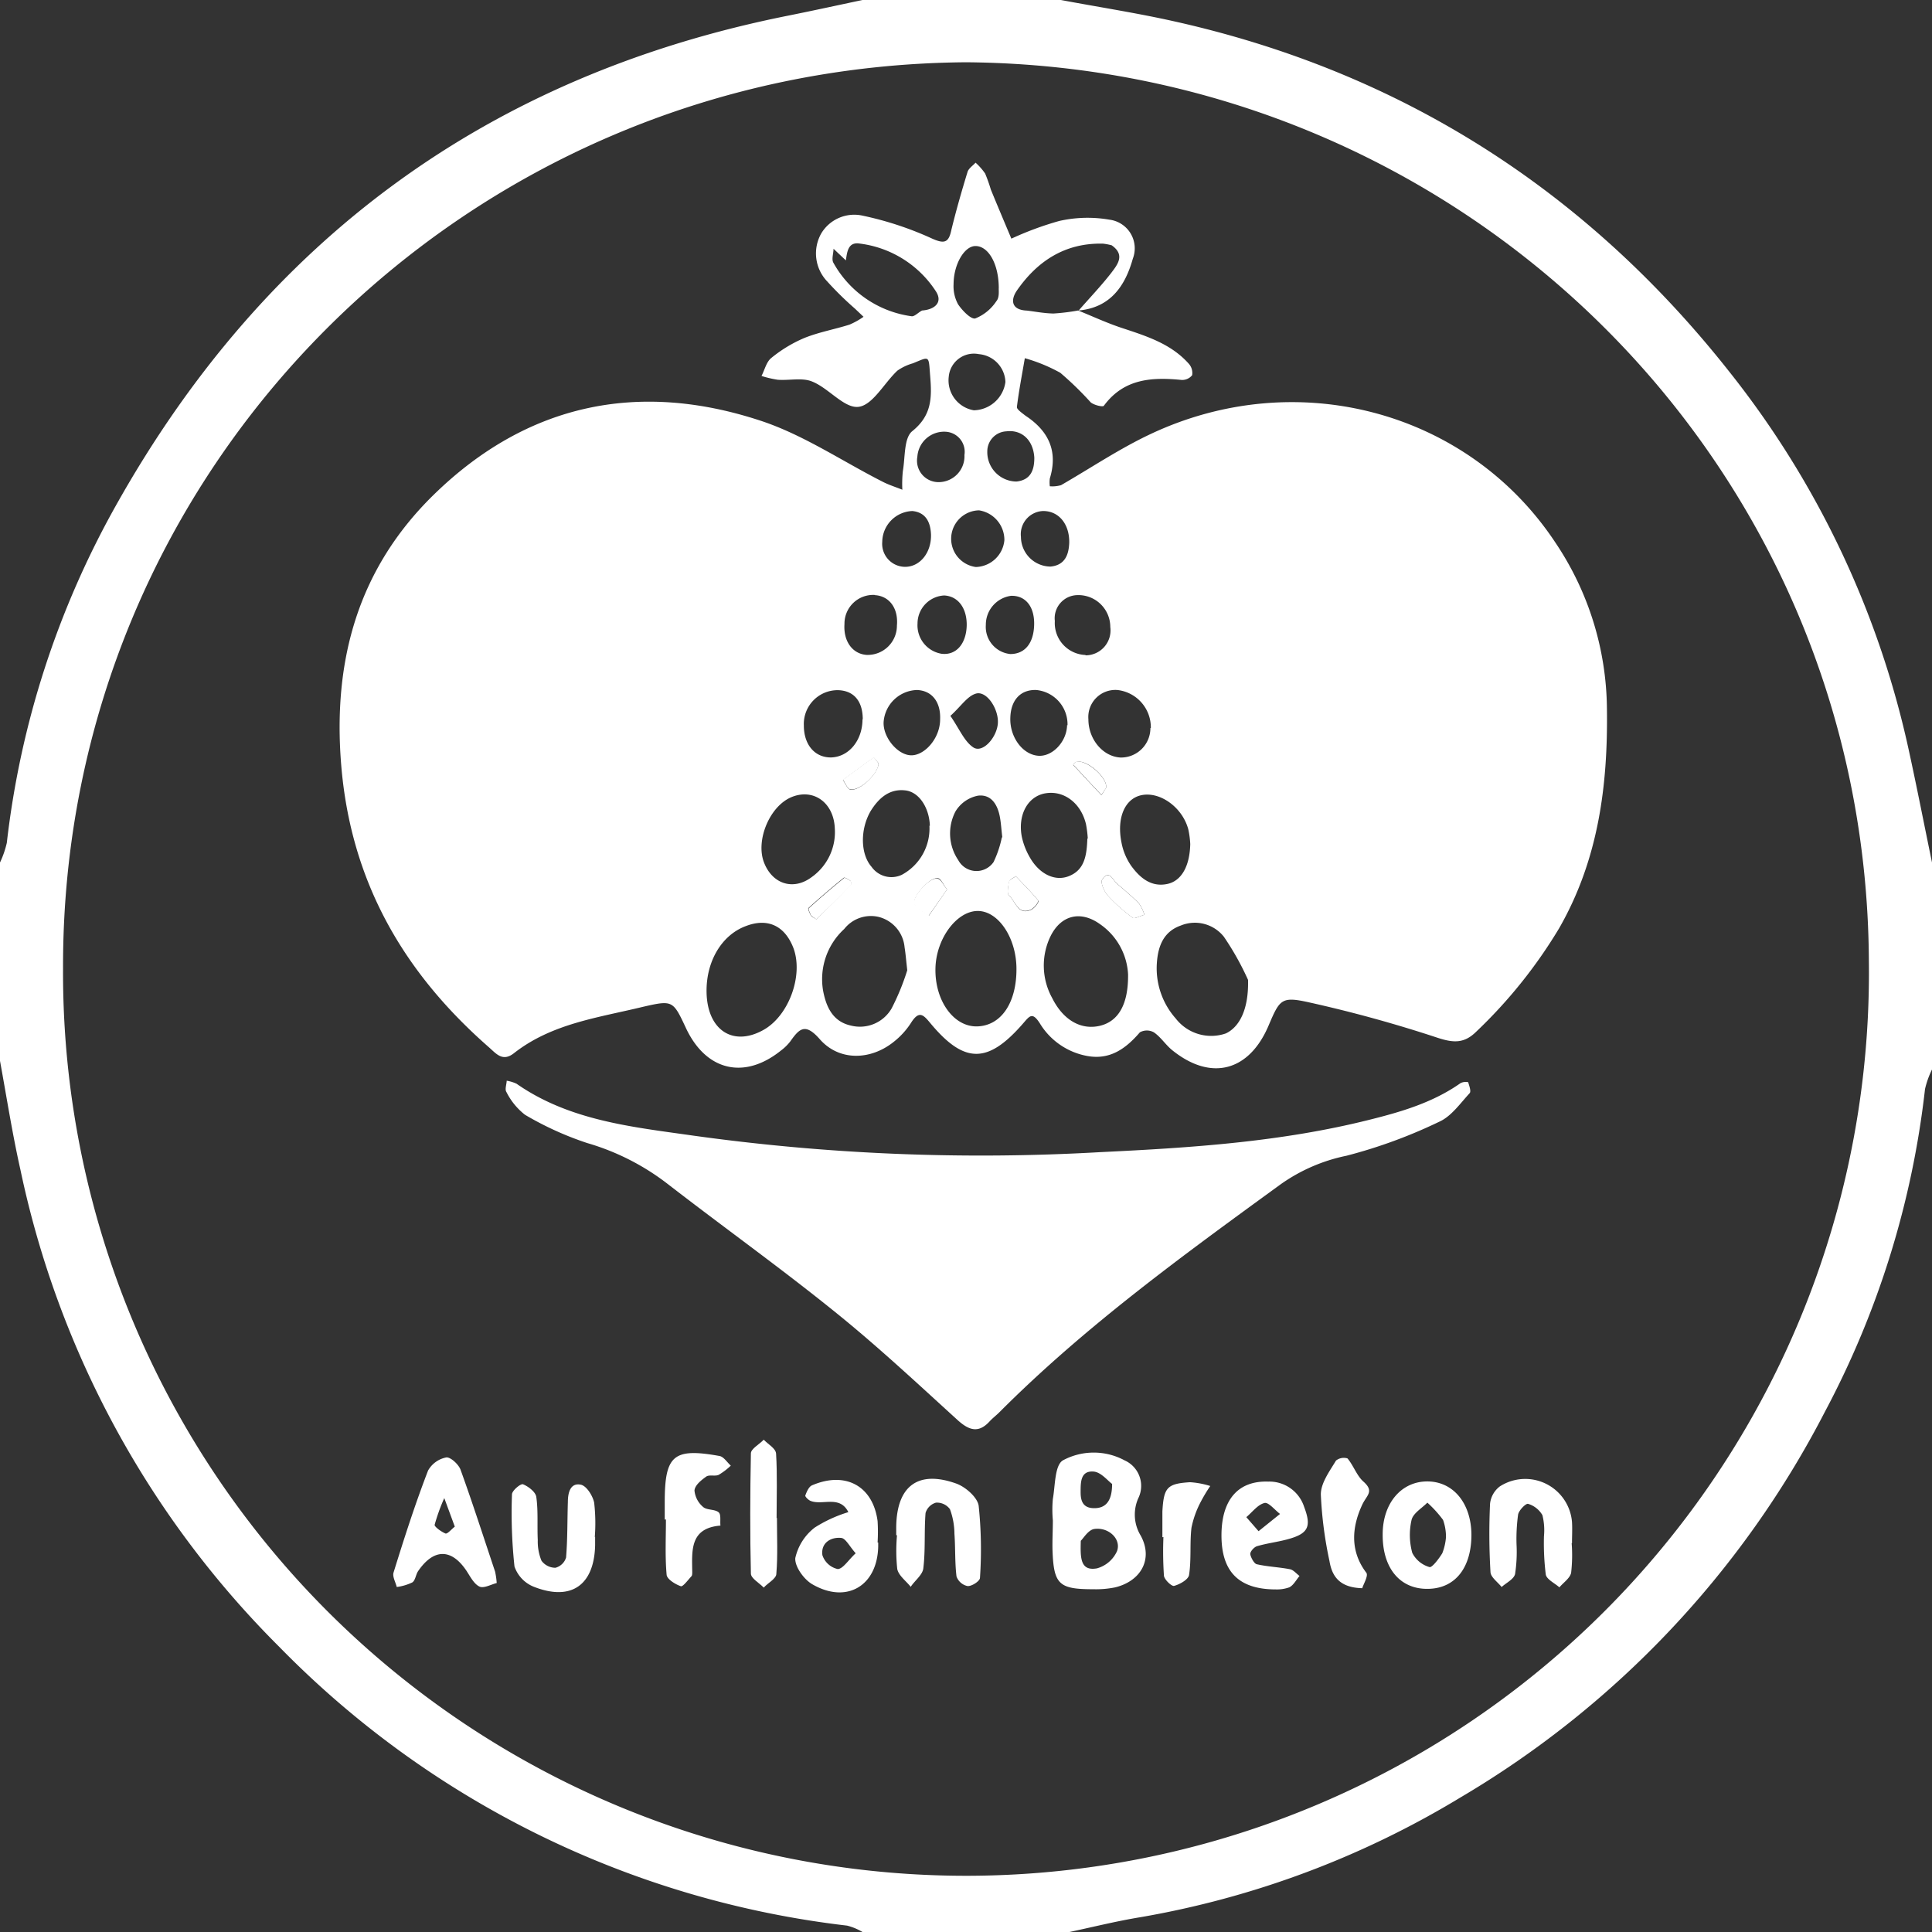 <svg xmlns="http://www.w3.org/2000/svg" viewBox="0 0 224 224"><rect x="0" y="0" width="224" height="224" fill="#333333" stroke="none"/><defs><style>.cls-1{fill:#fff;}</style></defs><title>Au-Flan-Breton</title><g id="Layer_2" data-name="Layer 2"><g id="Layer_1-2" data-name="Layer 1"><path class="cls-1" d="M100,0h23c4.37.82,8.78,1.5,13.12,2.47,26.32,5.87,47.8,19.59,64.43,40.69A107,107,0,0,1,221.3,86.94c.95,4.34,1.8,8.71,2.7,13.06v24a10.46,10.46,0,0,0-.81,2.27,104.53,104.53,0,0,1-11.6,37.4,111,111,0,0,1-42.26,44.73,106.42,106.42,0,0,1-37.14,13.89c-2.75.45-5.46,1.13-8.19,1.71H100a6.72,6.72,0,0,0-1.79-.74,109.86,109.86,0,0,1-65.84-32.33,110,110,0,0,1-30-55.3C1.43,131.45.77,127.21,0,123V100a11,11,0,0,0,.79-2.28A104.09,104.09,0,0,1,13.44,58.61C30.72,27.78,56.64,8.76,91.35,1.82,94.24,1.24,97.12.61,100,0Zm12,7.22C53.84,7.65,7.12,54.37,7.31,112.33a104.69,104.69,0,1,0,209.37-.91C216.39,53.55,169.54,7.65,112,7.22Z"/><path class="cls-1" d="M125,36c1.66.67,3.29,1.43,5,2,2.86.95,5.73,1.82,7.82,4.16a1.61,1.61,0,0,1,.4,1.34,1.47,1.47,0,0,1-1.24.55c-3.45-.34-6.68-.15-9,3-.12.16-1.16-.08-1.53-.41a37.75,37.75,0,0,0-3.52-3.42,19.18,19.18,0,0,0-4.11-1.69c-.32,1.89-.69,3.77-.92,5.67,0,.28.61.69,1,1,2.67,1.76,3.79,4.1,2.82,7.27a3.45,3.45,0,0,0,0,.91,3.62,3.62,0,0,0,1.3-.13c3.47-2,6.79-4.24,10.39-5.93,17-8,36.81-2.65,46.9,12.55a35,35,0,0,1,6,19.25c.13,9-1,17.59-5.55,25.52a56.82,56.82,0,0,1-9.63,12c-1.4,1.37-2.65,1.27-4.46.68a153.82,153.82,0,0,0-14.88-4.1c-3.23-.72-3.41-.36-4.71,2.69-2.26,5.32-6.68,6.47-11.16,2.86-.77-.62-1.33-1.53-2.14-2.08a1.66,1.66,0,0,0-1.62,0c-1.61,1.87-3.42,3.19-6,2.76a8.12,8.12,0,0,1-5.61-3.82c-.89-1.37-1.19-.81-2,.11-4,4.57-6.7,4.59-10.53.07-.9-1.07-1.4-1.82-2.42-.18a9,9,0,0,1-2,2.18c-2.67,2.13-6.3,2.24-8.55-.32-1.69-1.93-2.37-1.24-3.42.25a5.6,5.6,0,0,1-1.07,1.05c-4.23,3.41-8.66,2.39-11-2.53-1.53-3.27-1.54-3.32-5-2.53C69.33,118,64,118.66,59.6,122.1c-1.33,1.05-2.06.07-2.94-.7-9.93-8.7-16-19.25-17.1-32.71-1-12.2,2-22.84,10.8-31.4C61.12,46.82,74,44.11,88.16,48.77c5,1.64,9.49,4.71,14.23,7.11.71.36,1.49.6,2.23.9a14.2,14.2,0,0,1,.06-2.17c.28-1.6.11-3.83,1.09-4.62,2.27-1.83,2.28-3.87,2.08-6.34s0-2.35-2-1.53a6,6,0,0,0-1.8.85c-1.54,1.44-2.86,4-4.51,4.2S96.08,45,94.17,44.24c-1.14-.48-2.63-.11-4-.21a12.78,12.78,0,0,1-1.88-.44c.37-.71.57-1.64,1.14-2.09a15.7,15.7,0,0,1,3.82-2.31c1.68-.68,3.5-1,5.24-1.55a8.76,8.76,0,0,0,1.63-.91l-1-.95a38,38,0,0,1-3.2-3.14,4.7,4.7,0,0,1-.7-5.58A4.46,4.46,0,0,1,100,25a38.3,38.3,0,0,1,8,2.63c1.51.69,2,.51,2.31-1,.55-2.25,1.19-4.48,1.87-6.7.13-.41.61-.72.93-1.07a7.32,7.32,0,0,1,1.11,1.26,18.58,18.58,0,0,1,.66,1.86c.78,1.9,1.58,3.79,2.38,5.69a37.09,37.09,0,0,1,5.55-2.05,14.83,14.83,0,0,1,5.82-.15A3.35,3.35,0,0,1,131.34,30c-.88,3.14-2.59,5.67-6.28,6,1.26-1.44,2.58-2.82,3.75-4.32.76-1,1.68-2.12.08-3.24a6.78,6.78,0,0,0-1-.19c-4.38-.11-7.61,2-10,5.45-.76,1.12-.61,2.24,1.17,2.31,1,.12,2,.32,3.08.34A24.53,24.53,0,0,0,125,36ZM106.91,36c1.41-.1,2.43-.9,1.62-2.19a12.34,12.34,0,0,0-8.85-5.57c-1.38-.22-1.46,1-1.61,1.95l-1.43-1.35c0,.56-.26,1.24,0,1.65a12.25,12.25,0,0,0,9.07,6.18C106.05,36.7,106.5,36.2,106.91,36Zm37.79,77.61a32.37,32.37,0,0,0-2.8-5,4.29,4.29,0,0,0-5-1.3c-2,.7-2.64,2.4-2.77,4.34a8.78,8.78,0,0,0,2.19,6.44,5.2,5.2,0,0,0,5.8,1.73C143.72,119.07,144.79,117,144.7,113.58ZM81.92,115c.06,4.38,3,6.37,6.51,4.46,3-1.6,4.74-6.33,3.57-9.52-1-2.62-3-3.54-5.52-2.57C83.69,108.4,81.87,111.44,81.92,115Zm35.93-2.66c0-3.62-2.12-6.75-4.52-6.72s-4.76,3.16-4.87,6.57c-.12,3.81,2.13,6.94,4.91,6.81S117.87,116.17,117.85,112.32Zm-12.66.17c-.15-1.36-.2-2-.31-2.67a4,4,0,0,0-3-3.53,3.94,3.94,0,0,0-4,1.4,7.89,7.89,0,0,0-2.44,7.2c.35,1.81,1.1,3.54,3.23,4a4.24,4.24,0,0,0,4.71-2A27.35,27.35,0,0,0,105.19,112.49Zm25.6.45a7.54,7.54,0,0,0-3.25-5.81c-2.24-1.61-4.53-1.07-5.75,1.42a7.79,7.79,0,0,0,.2,7.14c1.27,2.55,3.32,3.73,5.5,3.23S130.84,116.44,130.79,112.94Zm-34-16.88c-.1-3-2.45-4.71-5-3.67s-4.19,5-3.22,7.56,3.45,3.32,5.57,1.7A6.39,6.39,0,0,0,96.79,96.06ZM138,97.87a10,10,0,0,0-.23-1.73c-.71-2.62-3.41-4.48-5.58-3.91-1.81.48-2.73,2.65-2.16,5.47a6.94,6.94,0,0,0,1.14,2.71c1,1.36,2.3,2.49,4.21,2.07C137,102.11,137.94,100.41,138,97.87Zm-11.88-.64a12.84,12.84,0,0,0-.21-1.68c-.58-2.43-2.53-3.91-4.65-3.58s-3.29,2.54-2.78,5.09a8.16,8.16,0,0,0,.9,2.31c1.09,1.95,2.9,2.84,4.5,2.23C125.71,100.9,126,99.28,126.07,97.23Zm-18.31-1.49c-.07-2.08-1.24-3.92-2.85-4.1-1.83-.21-3.06.87-4,2.37-1.24,2.1-1.22,5,.09,6.49a2.82,2.82,0,0,0,3.52.92A6.1,6.1,0,0,0,107.76,95.74Zm25.62-11.33A4.36,4.36,0,0,0,129.55,80a3.14,3.14,0,0,0-3.36,3.39c0,2.35,1.71,4.35,3.75,4.44A3.41,3.41,0,0,0,133.38,84.41Zm-33.4-1c0-2.09-1-3.32-2.83-3.39a3.92,3.92,0,0,0-4,4.1c0,2.2,1.24,3.7,3.13,3.7C98.39,87.78,100,85.87,100,83.38Zm16.18,13.69c-.12-1.06-.16-1.72-.28-2.37-.26-1.43-1-2.66-2.53-2.48a3.92,3.92,0,0,0-2.62,1.83,5.51,5.51,0,0,0,.32,5.64,2.4,2.4,0,0,0,4.1.22A12.39,12.39,0,0,0,116.16,97.07Zm7.56-13A4,4,0,0,0,120.14,80c-1.8-.06-2.94,1.15-3,3.2-.09,2.21,1.38,4.25,3.19,4.42C122,87.78,123.69,86,123.72,84.06ZM106.32,80a4,4,0,0,0-3.87,3.7c-.1,1.74,1.57,3.8,3.14,3.87S109,85.63,109,83.4C109.08,81.38,108.05,80.07,106.32,80Zm9.48-46.57c0-2.94-1.28-5-2.8-4.9-1.24.1-2.43,2.15-2.44,4.41a4.37,4.37,0,0,0,.52,2.34c.49.73,1.5,1.77,2,1.64a5.25,5.25,0,0,0,2.44-2C115.91,34.48,115.77,33.65,115.8,33.39Zm10.06,42.55a2.89,2.89,0,0,0,2.87-3.28A3.7,3.7,0,0,0,124.88,69a2.68,2.68,0,0,0-2.58,3A3.7,3.7,0,0,0,125.86,75.94Zm-24.44-7a3.33,3.33,0,0,0-3.51,3.37c-.14,2,.93,3.47,2.57,3.58a3.39,3.39,0,0,0,3.51-3.4C104.17,70.54,103.13,69.1,101.42,69Zm11.49-21.41a3.78,3.78,0,0,0,3.66-3.28,3.36,3.36,0,0,0-3.07-3.23A2.93,2.93,0,0,0,110,43.67,3.52,3.52,0,0,0,112.91,47.57Zm4.23,28.26c1.68,0,2.7-1.24,2.76-3.37s-1-3.43-2.68-3.38a3.38,3.38,0,0,0-2.92,3.38A3.16,3.16,0,0,0,117.14,75.83ZM105.78,59.25a3.62,3.62,0,0,0-3.49,3.57,2.67,2.67,0,0,0,2.65,2.9c1.75,0,3.08-1.69,3-3.79C107.87,60.47,107.29,59.4,105.78,59.25Zm6.3,13.34c.06-2.07-1-3.48-2.62-3.55a3.26,3.26,0,0,0-3.08,3.25,3.34,3.34,0,0,0,2.79,3.51C110.84,76,112,74.68,112.08,72.59Zm8.81-13.34a2.69,2.69,0,0,0-2.52,3,3.46,3.46,0,0,0,3.43,3.44c1.66-.16,2.12-1.35,2.17-2.79C124,60.74,122.73,59.21,120.89,59.25Zm-4.44,3.38a3.47,3.47,0,0,0-2.94-3.46,3.3,3.3,0,0,0-.37,6.57A3.42,3.42,0,0,0,116.45,62.63ZM109.7,50.06a3.11,3.11,0,0,0-3.34,2.9,2.49,2.49,0,0,0,2.46,2.94,3,3,0,0,0,3-3.15A2.33,2.33,0,0,0,109.7,50.06Zm10.22,3c-.12-2.05-1.46-3.27-3.25-3.05a2.32,2.32,0,0,0-2.2,2.3,3.41,3.41,0,0,0,3.38,3.52C119.55,55.65,119.92,54.43,119.92,53.09ZM110.19,83c1.06,1.54,1.61,2.95,2.65,3.65s2.63-1,2.84-2.64-1.21-3.93-2.5-3.6C112.17,80.68,111.42,81.89,110.19,83Zm-.39,20.12c-.45-.58-.68-1.18-1-1.29-.89-.27-3.17,2.22-2.73,3,.3.57,1.07.89,1.63,1.33Zm22.89,2.93a5.07,5.07,0,0,0-.64-1.32c-.8-.8-1.66-1.53-2.52-2.26-.51-.43-.93-1.72-1.74-.5-.23.34.23,1.39.66,1.87a19.52,19.52,0,0,0,2.88,2.56C131.53,106.56,132.1,106.23,132.69,106.06Zm-14.91-4.47c-.33.25-.73.4-.77.62-.11.56-.3,1.41,0,1.66.76.66,1,2.33,2.58,1.61a2.1,2.1,0,0,0,.84-1C119.58,103.44,118.66,102.52,117.78,101.59Zm-23.13,5c1.32-1.29,2.69-2.62,4-4a.48.48,0,0,0-.06-.46c-.23-.17-.66-.43-.76-.35q-2.1,1.7-4.1,3.51c-.09.08.12.54.25.8S94.27,106.31,94.65,106.59Zm33.59-15.23c.23-1.18-2.32-3.41-3.48-3-.13,0-.33.32-.33.33,1.08,1.18,2.17,2.34,3.27,3.51Zm-26.38-2.85a7.78,7.78,0,0,0-.55-.66c-1.21.84-2.39,1.73-3.58,2.61.29.38.53,1.05.87,1.1C99.73,91.72,101.83,89.66,101.86,88.51Z"/><path class="cls-1" d="M58.75,125.3a4.43,4.43,0,0,1,1.14.35c6.12,4.27,13.34,5,20.37,6a241.78,241.78,0,0,0,47.34,1.93c10.45-.5,20.93-1.18,31.17-3.75,3.73-.93,7.37-2,10.57-4.25a1.34,1.34,0,0,1,.88-.11c.13.42.37,1.07.17,1.28-1.1,1.19-2.13,2.69-3.53,3.31A58.47,58.47,0,0,1,156.11,134a20.17,20.17,0,0,0-7.67,3.34c-11.31,8.23-22.64,16.45-32.56,26.39-.35.35-.75.66-1.08,1-1.31,1.48-2.43,1.14-3.79-.1-4.67-4.25-9.3-8.58-14.22-12.54-6.34-5.12-13-9.88-19.43-14.86a28,28,0,0,0-9.27-4.7,36.92,36.92,0,0,1-7.22-3.28,7.72,7.72,0,0,1-2.16-2.65C58.52,126.32,58.72,125.78,58.75,125.3Z"/><path class="cls-1" d="M122.07,176.28a13.79,13.79,0,0,1,0-2.49c.28-1.56.21-3.89,1.16-4.47a7.54,7.54,0,0,1,7.16,0,3.24,3.24,0,0,1,1.65,4.25,4.68,4.68,0,0,0,.22,4.48c1.48,2.73,0,5.29-3,6a11.39,11.39,0,0,1-2.48.21c-4,0-4.61-.54-4.75-4.52C122,178.6,122.07,177.44,122.07,176.28Zm3.24,2.36c-.06,2-.06,3.54,1.87,3.2a3.6,3.6,0,0,0,2.33-2c.52-1.41-1-2.83-2.68-2.56C126.15,177.42,125.6,178.37,125.31,178.64Zm3.63-6.59c-.5-.36-1.27-1.35-2.12-1.43-1.56-.14-1.53,1.26-1.53,2.41s.38,1.86,1.66,1.83S128.94,174,128.94,172.05Z"/><path class="cls-1" d="M57.59,183.54c-.65.16-1.5.65-2,.41-.65-.31-1.07-1.17-1.52-1.85-1.74-2.58-3.79-2.58-5.6.07-.27.41-.31,1.07-.67,1.3A5.9,5.9,0,0,1,46,184c-.14-.57-.52-1.21-.37-1.68,1.24-4,2.5-7.93,4-11.82a3.09,3.09,0,0,1,2.1-1.52c.48-.08,1.44.79,1.67,1.43,1.41,3.9,2.68,7.86,4,11.8A9,9,0,0,1,57.59,183.54ZM52.73,177l-1.22-3.31a22.23,22.23,0,0,0-1.12,3.11c0,.23.77.8,1.27,1C51.89,177.85,52.32,177.33,52.73,177Z"/><path class="cls-1" d="M182.22,178.9a18,18,0,0,1-.06,3.45c-.13.63-.89,1.13-1.36,1.69-.55-.49-1.48-.92-1.58-1.49a29.75,29.75,0,0,1-.21-4.44,7.22,7.22,0,0,0-.18-2.44,2.85,2.85,0,0,0-1.66-1.31c-.25-.08-1.07.74-1.16,1.25a20.77,20.77,0,0,0-.18,3.45,17,17,0,0,1-.17,3.44c-.15.6-1,1-1.56,1.5-.45-.57-1.26-1.13-1.29-1.73a74.92,74.92,0,0,1-.05-7.93,2.91,2.91,0,0,1,1.13-2,5.44,5.44,0,0,1,8.37,4.12c.05.82,0,1.65,0,2.48Z"/><path class="cls-1" d="M103.91,178c0-.33,0-.66,0-1,.07-4.71,2.53-6.57,6.94-5,1.08.38,2.48,1.6,2.62,2.59a48.46,48.46,0,0,1,.15,8.35c0,.36-.95,1-1.45.95a1.74,1.74,0,0,1-1.27-1.11c-.2-1.63-.12-3.3-.24-4.94a8.48,8.48,0,0,0-.52-2.86,1.87,1.87,0,0,0-1.62-.76,1.76,1.76,0,0,0-1.21,1.2c-.17,2.13,0,4.3-.26,6.43-.09.75-1,1.42-1.46,2.13-.54-.68-1.4-1.3-1.56-2.06A20,20,0,0,1,104,178Z"/><path class="cls-1" d="M69,178.16c0,.33,0,.66,0,1-.11,4.63-2.77,6.51-7.09,4.82a3.88,3.88,0,0,1-2.26-2.36,58.22,58.22,0,0,1-.29-8.36c0-.43,1-1.27,1.28-1.17.63.26,1.46.89,1.54,1.47.23,1.63.09,3.3.17,5a5.88,5.88,0,0,0,.43,2.39,2,2,0,0,0,1.62.82,1.76,1.76,0,0,0,1.23-1.18c.18-2.14.14-4.3.21-6.45,0-1,.25-2.26,1.51-2,.66.14,1.38,1.29,1.54,2.09a21,21,0,0,1,.07,4Z"/><path class="cls-1" d="M101.82,178.84c0,.16,0,.33,0,.49-.11,4.53-3.64,6.65-7.61,4.37-1-.56-2.09-2.09-2-3.06a6.14,6.14,0,0,1,2.25-3.53,15.8,15.8,0,0,1,3.9-1.79c-1-2-3-.75-4.37-1.3-.27-.1-.67-.51-.62-.63.16-.44.4-1,.76-1.17,3.89-1.68,7.08.06,7.62,4.14a20.5,20.5,0,0,1,0,2.48Zm-2.61,1.25c-.73-.82-1.16-1.73-1.68-1.78-1.25-.12-2.37.61-2.18,2a2.43,2.43,0,0,0,1.78,1.61C97.74,181.9,98.36,180.87,99.21,180.09Z"/><path class="cls-1" d="M147.92,184.28c-4.34,0-6.31-2.11-6.3-6.29s2-6.33,5.42-6.21a4.23,4.23,0,0,1,4.16,2.92c.89,2.34.49,3.15-2.07,3.81-1.12.29-2.28.43-3.39.76-.34.1-.81.63-.78.92s.41,1.09.75,1.17c1.26.29,2.58.33,3.85.58.41.08.74.51,1.11.78-.39.46-.7,1.08-1.19,1.32A4.24,4.24,0,0,1,147.92,184.28Zm-2-6.75,2.49-2c-.61-.46-1.34-1.39-1.8-1.27-.79.19-1.41,1.06-2.11,1.64Z"/><path class="cls-1" d="M170.6,177.93c0,3.78-1.82,6.17-4.89,6.28-3.33.13-5.43-2.34-5.4-6.31,0-3.61,2.16-6.14,5.17-6.14S170.57,174.28,170.6,177.93Zm-2.95.29a5.8,5.8,0,0,0-.34-2,13.43,13.43,0,0,0-1.82-2c-.64.65-1.64,1.22-1.83,2a7.84,7.84,0,0,0,.08,3.82,3.22,3.22,0,0,0,2,1.65c.3.09,1.11-1,1.48-1.6A6.46,6.46,0,0,0,167.65,178.22Z"/><path class="cls-1" d="M77.07,176.19v-2c0-5.47,1-6.34,6.35-5.38.49.09.88.73,1.31,1.12A7.71,7.71,0,0,1,83.32,171c-.42.19-1.09-.05-1.44.2-.57.41-1.32,1-1.36,1.62a2.84,2.84,0,0,0,1,1.9c.44.39,1.35.24,1.8.62.3.25.15,1,.21,1.54-3.57.29-3.3,2.9-3.27,5.38,0,.16,0,.38-.08.48-.4.43-1,1.25-1.24,1.17-.65-.22-1.61-.82-1.65-1.33-.19-2.12-.08-4.28-.08-6.42Z"/><path class="cls-1" d="M157.94,184.14c-2.64-.07-3.51-1.39-3.8-3.16a46,46,0,0,1-1-7.71c0-1.32,1-2.67,1.76-3.93a1.46,1.46,0,0,1,1.33-.25c.7.83,1.07,2,1.85,2.69,1.29,1.15.37,1.58-.14,2.68-1.18,2.53-1.47,5.31.46,7.87C158.69,182.66,158.1,183.62,157.94,184.14Z"/><path class="cls-1" d="M90.08,176c0,2.16.11,4.33-.07,6.47,0,.57-1,1.07-1.46,1.6-.52-.54-1.48-1.07-1.49-1.62-.11-4.64-.09-9.3,0-13.94,0-.54,1-1.06,1.49-1.59.5.54,1.39,1,1.43,1.62.15,2.48.06,5,.06,7.46Z"/><path class="cls-1" d="M134.77,178.23c0-1,0-2,0-3,.16-2.77.54-3.21,3.2-3.38a9.82,9.82,0,0,1,2.35.44,18.48,18.48,0,0,0-1.11,1.85,11.07,11.07,0,0,0-1.07,3c-.21,1.81,0,3.67-.28,5.47-.08.52-1.06,1.08-1.73,1.26-.28.08-1.13-.72-1.18-1.18a41.78,41.78,0,0,1-.06-4.48Z"/><path class="cls-1" d="M109.8,103.13l-2.15,3.08c-.56-.44-1.33-.76-1.63-1.33-.44-.82,1.84-3.31,2.73-3C109.12,102,109.35,102.55,109.8,103.13Z"/><path class="cls-1" d="M132.69,106.06c-.59.17-1.16.5-1.36.35a19.52,19.52,0,0,1-2.88-2.56c-.43-.48-.89-1.53-.66-1.87.81-1.22,1.23.07,1.74.5.86.73,1.72,1.46,2.52,2.26A5.07,5.07,0,0,1,132.69,106.06Z"/><path class="cls-1" d="M117.78,101.59c.88.93,1.8,1.85,2.62,2.85a2.1,2.1,0,0,1-.84,1c-1.56.72-1.82-1-2.58-1.61-.27-.25-.08-1.1,0-1.66C117.05,102,117.45,101.84,117.78,101.59Z"/><path class="cls-1" d="M94.65,106.59c-.38-.28-.57-.35-.63-.48s-.34-.72-.25-.8q2-1.82,4.1-3.51c.1-.08.53.18.76.35a.48.48,0,0,1,.06.46C97.34,104,96,105.3,94.65,106.59Z"/><path class="cls-1" d="M128.24,91.36l-.54.8c-1.1-1.17-2.19-2.33-3.27-3.51,0,0,.2-.29.33-.33C125.92,88,128.47,90.18,128.24,91.36Z"/><path class="cls-1" d="M101.86,88.51c0,1.15-2.13,3.21-3.26,3-.34,0-.58-.72-.87-1.1,1.19-.88,2.37-1.77,3.58-2.61A7.78,7.78,0,0,1,101.86,88.51Z"/></g></g></svg>